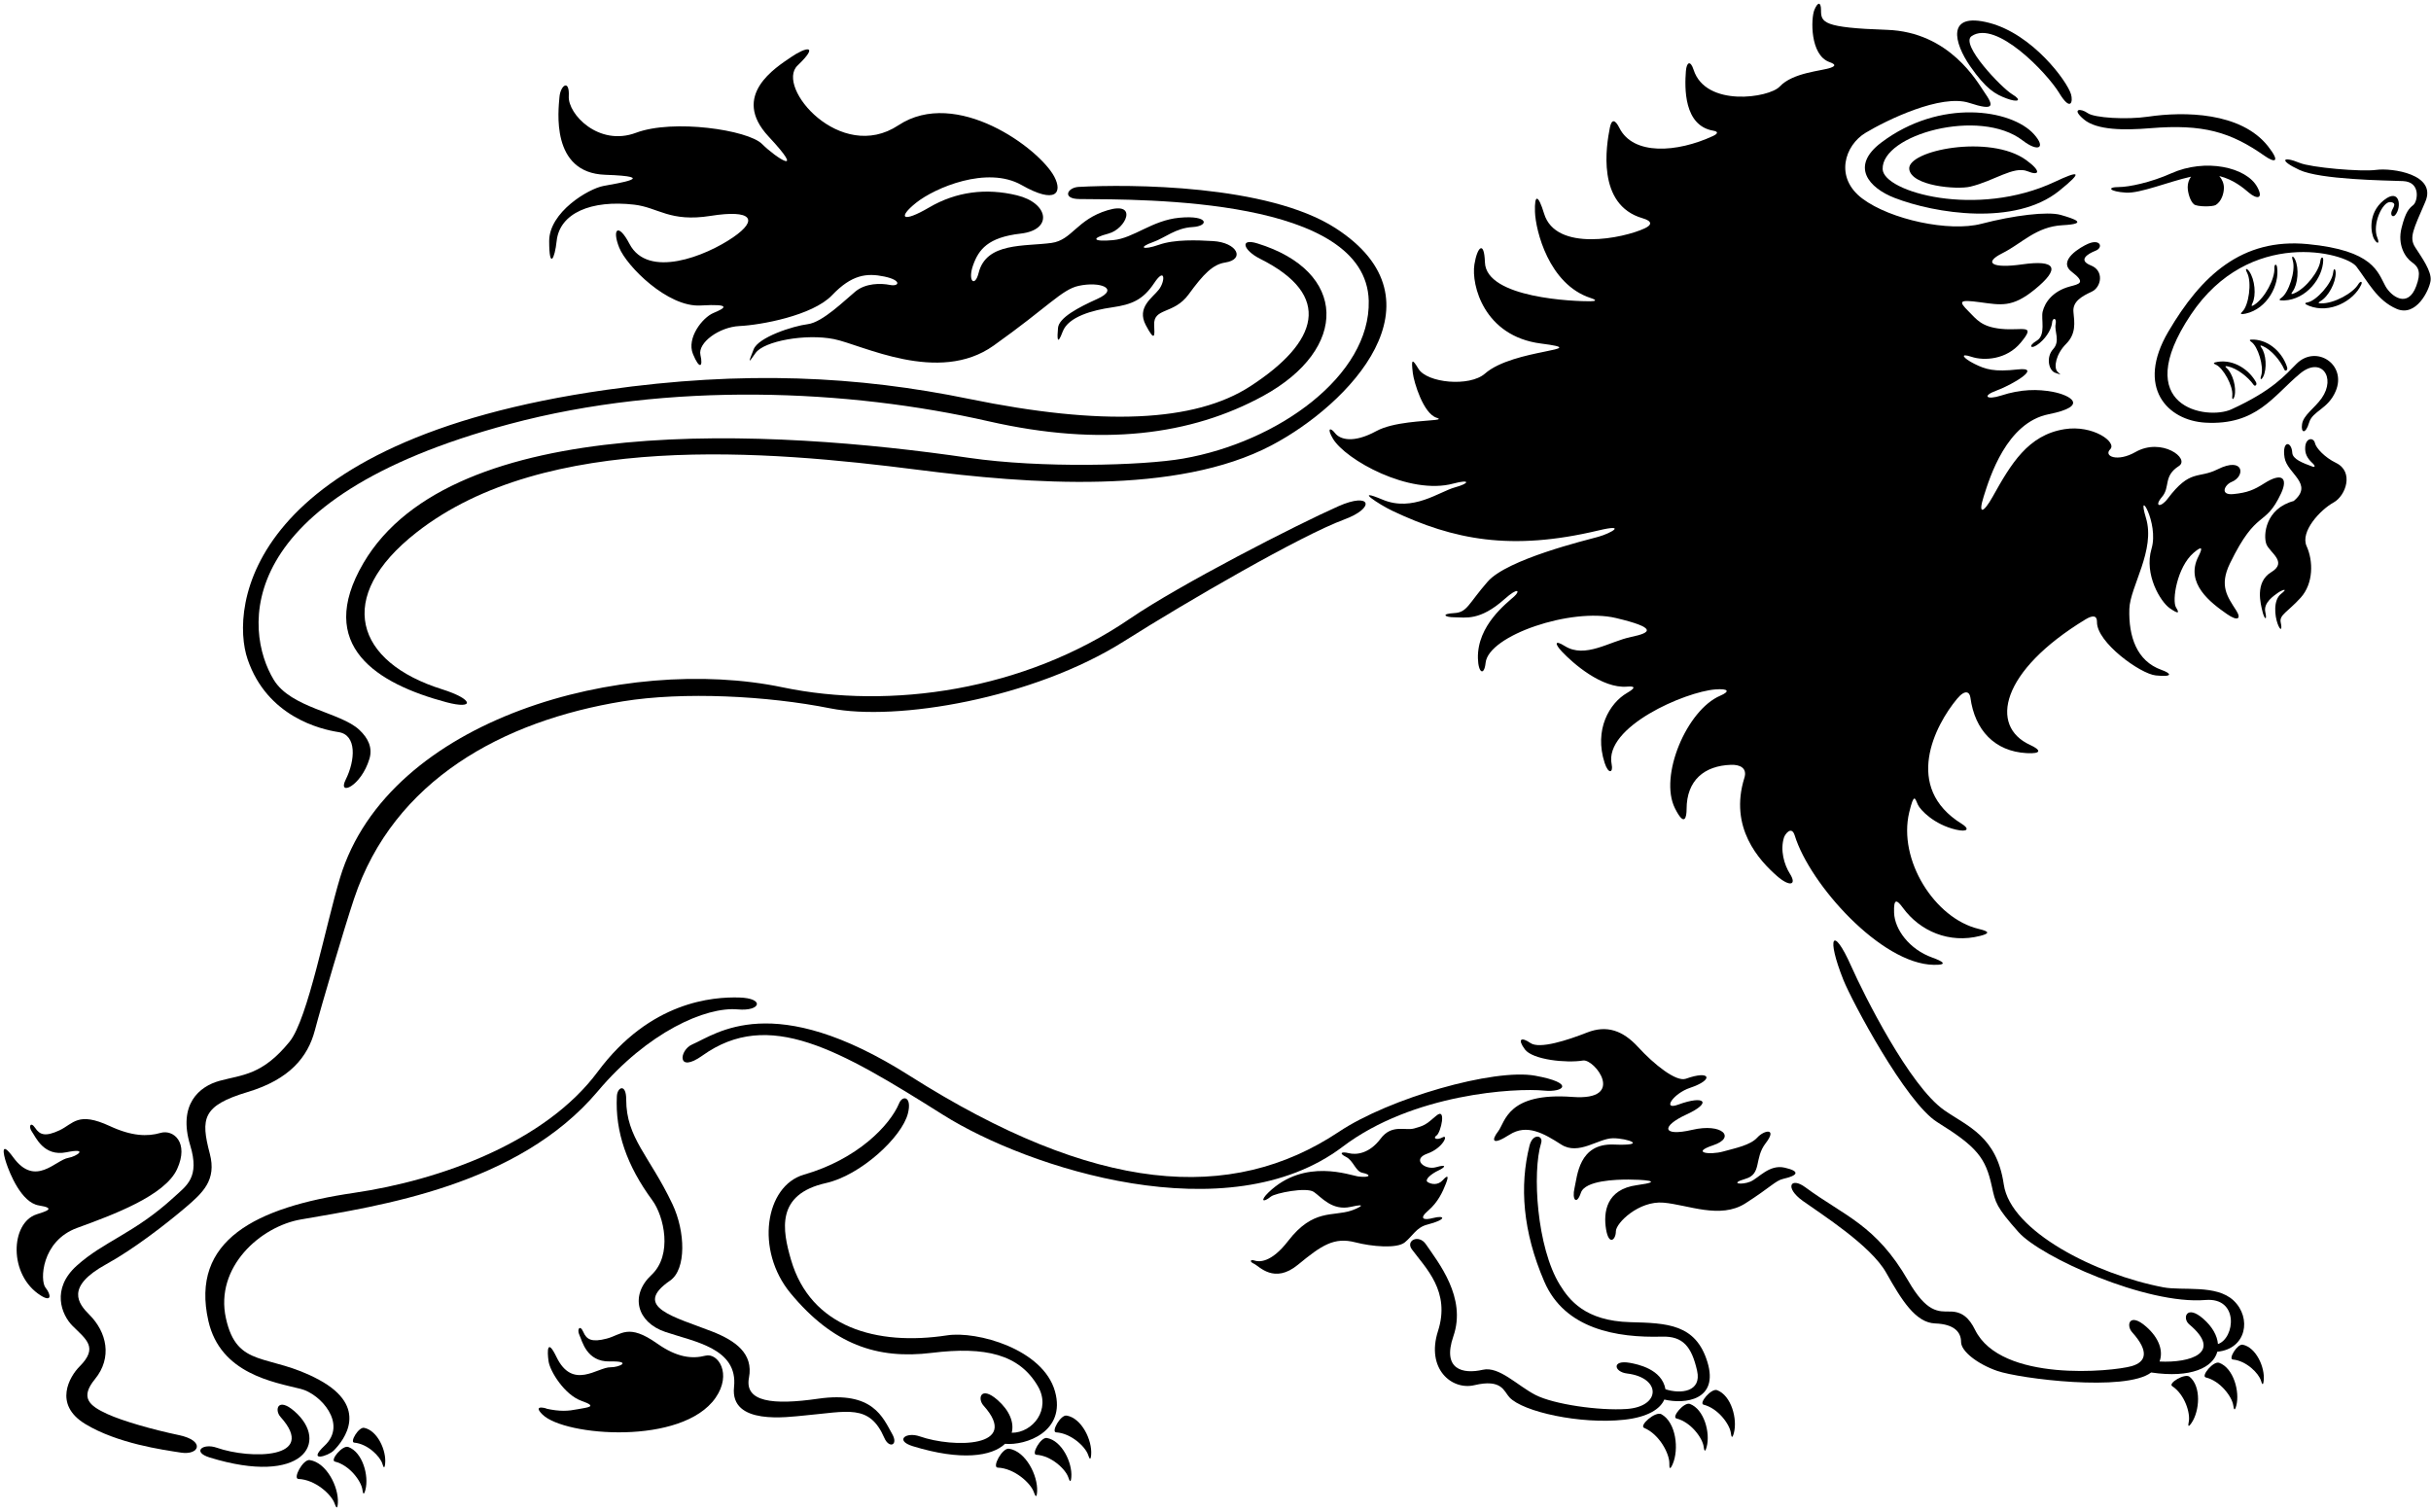 <?xml version="1.0" encoding="UTF-8"?>
<svg xmlns="http://www.w3.org/2000/svg" xmlns:xlink="http://www.w3.org/1999/xlink" width="529pt" height="329pt" viewBox="0 0 529 329" version="1.1">
<g id="surface1">
<path style=" stroke:none;fill-rule:nonzero;fill:rgb(0%,0%,0%);fill-opacity:1;" d="M 491.195 40.703 C 488.84 36.363 479.906 34.391 472.453 37.73 C 468.035 39.711 463.234 40.703 461.102 40.703 C 458.359 40.703 458.969 41.691 462.625 41.922 C 465.727 42.113 471.938 39.523 476.777 38.449 C 476.328 39.086 476.055 39.859 476.055 40.703 C 476.055 41.887 476.578 43.742 477.406 44.453 C 478.074 45.027 481.496 45.031 482.172 44.602 C 483.41 43.816 483.934 42.125 483.934 40.855 C 483.934 39.906 483.539 39.02 482.934 38.312 C 485.949 39.051 488.145 40.867 489.367 41.922 C 491.043 43.367 492.645 43.367 491.195 40.703 "/>
<path style=" stroke:none;fill-rule:nonzero;fill:rgb(0%,0%,0%);fill-opacity:1;" d="M 453.48 25.996 C 456.301 28.359 462.32 28.359 467.883 27.902 C 479.422 26.953 485.348 28.699 492.797 33.922 C 495 35.469 496.301 35.367 493.559 31.863 C 487.676 24.352 475.246 24.234 467.426 25.391 C 462.777 26.074 455.766 25.66 454.32 24.629 C 452.723 23.484 450.664 23.637 453.48 25.996 "/>
<path style=" stroke:none;fill-rule:nonzero;fill:rgb(0%,0%,0%);fill-opacity:1;" d="M 525.555 53.805 C 524.184 51.672 525.176 49.922 527.766 43.902 C 530.355 37.883 520.449 36.512 517.098 36.969 C 513.746 37.426 502.84 36.453 500.414 35.445 C 496.758 33.922 495.766 34.836 500.34 36.969 C 504.91 39.102 518.926 39.254 522.891 39.406 C 526.852 39.559 526.09 43.824 525.176 44.586 C 524.262 45.352 523.496 45.961 522.586 49.617 C 521.672 53.273 523.348 56.016 524.871 57.082 C 526.395 58.148 526.852 59.367 525.785 62.262 C 523.961 67.215 520.297 64.473 519.078 62.262 C 517.402 59.215 516.488 54.492 502.164 53.121 C 487.844 51.75 479.004 59.977 471.844 72.168 C 464.684 84.355 471.691 91.52 479.918 91.977 C 491.043 92.594 494.648 86.176 500.488 81.309 C 505.062 77.5 508.414 82.07 505.215 86.645 C 503.688 88.824 501.254 90.301 500.945 92.281 C 500.641 94.262 501.711 94.566 502.473 91.977 C 503.23 89.387 506.586 89.082 508.262 85.117 C 510.73 79.277 503.98 74.922 499.727 79.176 C 497.289 81.613 494.547 84.969 485.559 89.082 C 480.27 91.5 463.266 88.691 476.719 68.512 C 489.461 49.398 510.445 54.988 512.758 57.996 C 515.27 61.273 517.242 65.383 521.52 67.215 C 525.785 69.043 528.602 63.176 528.906 61.121 C 529.215 59.062 526.926 55.938 525.555 53.805 "/>
<path style=" stroke:none;fill-rule:nonzero;fill:rgb(0%,0%,0%);fill-opacity:1;" d="M 521.215 46.797 C 522.668 45.156 522.277 40.703 518.699 43.598 C 515.117 46.492 515.957 50.91 516.641 52.055 C 517.328 53.195 517.859 53.043 517.328 51.75 C 516.133 48.852 518.469 43.727 520.223 43.977 C 521.82 44.207 520.527 45.352 520.375 46.188 C 520.223 47.023 520.777 47.285 521.215 46.797 "/>
<path style=" stroke:none;fill-rule:nonzero;fill:rgb(0%,0%,0%);fill-opacity:1;" d="M 513.176 61.855 C 512.047 63.773 507.926 66.07 505.102 66.02 C 504.559 66.012 504.254 65.922 504.945 65.535 C 506.645 64.578 508.305 61.512 508.258 59.367 C 508.242 58.598 507.859 58.047 507.703 59.379 C 507.426 61.723 504.012 65.461 502.195 65.785 C 501.453 65.914 501.375 66.129 502.484 66.562 C 506.992 68.328 512.141 65.496 513.797 61.992 C 514.18 61.18 513.621 61.102 513.176 61.855 "/>
<path style=" stroke:none;fill-rule:nonzero;fill:rgb(0%,0%,0%);fill-opacity:1;" d="M 505.547 56.645 C 505.574 55.746 505.031 55.898 504.926 56.77 C 504.664 58.98 501.82 62.742 499.215 63.836 C 498.715 64.047 498.398 64.086 498.875 63.453 C 500.047 61.895 500.328 58.414 499.422 56.473 C 499.098 55.777 498.527 55.426 498.922 56.703 C 499.609 58.965 497.992 63.762 496.461 64.789 C 495.836 65.211 495.848 65.434 497.035 65.383 C 501.871 65.184 505.445 60.52 505.547 56.645 "/>
<path style=" stroke:none;fill-rule:nonzero;fill:rgb(0%,0%,0%);fill-opacity:1;" d="M 492.406 75.32 C 494.273 76.137 496.258 78.492 497.078 80.422 C 497.281 80.902 497.895 80.578 497.691 79.922 C 496.781 76.973 494.023 74.098 490.465 73.898 C 489.398 73.84 489.383 74.043 489.941 74.43 C 491.305 75.371 492.699 79.711 492.051 81.734 C 491.68 82.883 492.199 82.57 492.5 81.949 C 493.34 80.215 493.129 77.078 492.098 75.66 C 491.676 75.086 491.961 75.125 492.406 75.32 "/>
<path style=" stroke:none;fill-rule:nonzero;fill:rgb(0%,0%,0%);fill-opacity:1;" d="M 484.789 79.73 C 486.785 80.145 489.211 82.039 490.41 83.762 C 490.711 84.188 491.242 83.746 490.91 83.145 C 489.41 80.445 486.121 78.199 482.598 78.738 C 481.539 78.902 481.566 79.102 482.191 79.363 C 483.723 80.008 485.98 83.965 485.762 86.078 C 485.637 87.277 486.078 86.867 486.246 86.199 C 486.711 84.324 485.859 81.305 484.559 80.129 C 484.027 79.648 484.312 79.633 484.789 79.73 "/>
<path style=" stroke:none;fill-rule:nonzero;fill:rgb(0%,0%,0%);fill-opacity:1;" d="M 488.656 68.25 C 493.383 67.207 496.082 61.988 495.508 58.152 C 495.371 57.266 494.863 57.512 494.918 58.387 C 495.047 60.609 492.902 64.812 490.531 66.344 C 490.074 66.637 489.773 66.734 490.129 66.027 C 491.008 64.285 490.68 60.812 489.445 59.059 C 489.004 58.43 488.383 58.184 488.992 59.375 C 490.066 61.48 489.316 66.484 487.984 67.766 C 487.441 68.289 487.496 68.508 488.656 68.25 "/>
<path style=" stroke:none;fill-rule:nonzero;fill:rgb(0%,0%,0%);fill-opacity:1;" d="M 436.645 21.426 C 439.082 22.34 440.148 21.883 437.863 20.512 C 435.578 19.141 426.449 9.633 429.027 7.867 C 434.359 4.211 445.484 15.941 448.074 20.207 C 450.664 24.473 451.121 22.035 450.664 20.512 C 449.801 17.633 442.281 7.406 432.836 4.969 C 423.391 2.531 425.219 9.391 428.723 14.418 C 432.227 19.445 434.207 20.512 436.645 21.426 "/>
<path style=" stroke:none;fill-rule:nonzero;fill:rgb(0%,0%,0%);fill-opacity:1;" d="M 409.676 36.816 C 409.414 29.305 430.809 23.352 440.148 30.57 C 443.504 33.16 445.328 32.246 442.59 29.199 C 437.719 23.785 422.188 21.352 409.371 31.027 C 402.5 36.211 406.742 40.926 412.266 43.062 C 421.078 46.477 438.5 49.254 448.074 41.539 C 453.559 37.121 452.34 37.121 447.16 39.559 C 430.176 47.551 409.848 41.777 409.676 36.816 "/>
<path style=" stroke:none;fill-rule:nonzero;fill:rgb(0%,0%,0%);fill-opacity:1;" d="M 440.91 34.836 C 433.051 29.117 414.953 32.723 415.465 36.816 C 415.922 40.473 425.801 41.312 428.723 40.625 C 433.902 39.406 438.203 36.031 441.215 37.273 C 443.809 38.34 444.266 37.273 440.91 34.836 "/>
<path style=" stroke:none;fill-rule:nonzero;fill:rgb(0%,0%,0%);fill-opacity:1;" d="M 312.613 90.91 C 313.395 91.156 313.164 91.281 312.312 91.387 C 310.008 91.668 303.176 91.805 299.508 93.805 C 294.48 96.547 291.586 95.633 290.52 94.262 C 289.453 92.891 288.691 93.195 290.062 95.48 C 292.793 100.035 306.656 107.836 316.27 105.23 C 319.926 104.242 319.926 105.156 316.574 106.07 C 313.223 106.984 307.434 111.48 300.879 108.738 C 294.328 105.992 300.117 109.805 303.012 111.176 C 316.293 117.465 328.793 119.969 347.812 115.441 C 354.211 113.918 350.555 116.051 347.812 116.812 C 345.07 117.574 328.004 121.688 323.734 126.566 C 319.469 131.441 319.316 133.27 316.422 133.422 C 313.527 133.574 314.289 134.336 316.574 134.336 C 318.859 134.336 321.992 135.195 327.395 130.375 C 330.414 127.676 330.805 128.602 329.527 129.766 C 327.852 131.289 321.438 136.086 321.602 143.25 C 321.68 146.527 322.973 147.137 323.277 144.238 C 323.906 138.27 341.898 132.184 351.621 134.488 C 360.609 136.621 359.391 137.688 354.973 138.602 C 350.191 139.59 344.949 143.379 340.496 140.582 C 338.285 139.195 338.266 140.074 339.887 141.801 C 342.25 144.316 348.574 149.879 354.059 149.422 C 355.887 149.27 355.938 149.699 354.059 150.793 C 350.234 153.016 346.828 158.762 349.184 166.031 C 350.004 168.559 351.09 168.176 350.707 166.336 C 349.008 158.16 366.719 150.531 373.258 150.031 C 376.23 149.801 376.457 150.488 374.324 151.402 C 367.059 154.516 360.969 168.875 364.473 175.883 C 366.605 180.148 367.012 177.762 367.012 176.086 C 367.012 169.793 370.887 166.633 376.66 166.438 C 378.758 166.363 380.227 167.227 379.59 169.266 C 376.203 180.125 382.809 187.246 386.719 190.664 C 389.398 193.008 391.098 192.68 389.484 190.125 C 388.238 188.148 387.344 185.008 388.203 182.258 C 388.422 181.562 389.848 179.559 390.555 181.848 C 393.824 192.418 409.324 209.789 420.797 209.965 C 424.148 210.016 422.629 209.152 420.492 208.391 C 415.453 206.59 412.293 202.234 412.164 198.637 C 412.051 195.434 412.742 195.723 414.094 197.57 C 417.805 202.637 424.156 205.395 430.906 203.664 C 433.09 203.105 432.887 202.699 430.551 202.141 C 421.004 199.859 412.961 187.117 415.465 176.746 C 416.531 172.328 416.734 173.801 417.344 175.121 C 417.871 176.262 420.879 179.461 425.676 180.555 C 428.227 181.141 428.621 180.352 426.895 179.285 C 414.031 171.34 421.086 157.812 425.879 152.062 C 427.656 149.93 428.609 150.59 428.773 151.809 C 429.715 158.887 434.059 163.523 441.012 163.895 C 444.383 164.078 444.109 163.184 441.773 162.117 C 432.805 158.023 435.367 146.004 453.812 134.793 C 455.395 133.832 456.344 133.914 456.316 135.359 C 456.238 139.766 465.719 146.637 469.102 146.984 C 473.062 147.391 472.453 146.527 470.32 145.766 C 464.973 143.855 463.172 138.531 463.359 132.508 C 463.516 127.633 469.102 119.707 466.969 112.699 C 464.836 105.688 469.863 113.766 468.188 119.402 C 466.512 125.039 470.168 130.984 472.148 132.355 C 474.129 133.727 474.281 133.422 473.52 132.203 C 472.586 130.703 473.738 123.406 477.328 120.316 C 479.156 118.742 479.41 119.098 478.395 121.078 C 475.387 126.949 481.102 131.191 484.594 133.625 C 486.938 135.262 487.781 134.68 486.625 132.863 C 484.703 129.852 482.867 127.504 485.254 122.602 C 491.16 110.469 492.816 114.977 496.375 107.367 C 497.934 104.031 496.594 102.715 492.719 105.184 C 490.484 106.605 489.062 107.215 486.016 107.52 C 482.969 107.824 484.086 105.484 485.609 104.879 C 488.691 103.645 488.328 99.25 482.562 102.133 C 478.293 104.266 476.637 101.969 471.691 108.535 C 470.176 110.543 468.645 110.262 470.473 108.129 C 472.301 105.992 470.688 103.629 474.129 101.422 C 476.668 99.797 470.371 95.125 464.684 98.375 C 460.773 100.609 457.672 99.289 459.195 97.766 C 460.719 96.242 455.445 92.402 449.242 93.398 C 441.285 94.676 437.598 100.969 433.598 108.129 C 431.668 111.582 430.348 112.191 431.668 108.027 C 432.996 103.836 436.645 91.977 445.789 90.148 C 454.93 88.32 450.309 85.949 446.703 85.27 C 443.449 84.66 439.793 84.66 435.426 86.086 C 432.348 87.086 431.16 86.188 434.512 84.969 C 437.863 83.746 444.57 79.785 439.082 80.395 C 433.934 80.969 432.074 80.395 429.637 79.176 C 427.199 77.957 426.285 76.738 429.027 77.652 C 431.77 78.566 436.645 78.262 439.691 74.605 C 443.258 70.324 440.055 72.047 435.426 71.559 C 431.141 71.105 430.145 69.527 428.316 67.699 C 426.16 65.543 426.285 65.156 430.855 65.77 C 435.426 66.379 437.863 66.988 442.738 63.023 C 448.426 58.406 447.484 56.469 439.996 57.539 C 433.598 58.453 431.465 57.234 435.73 55.102 C 439.996 52.969 443.047 49.312 448.836 49.008 C 454.625 48.703 451.371 47.613 448.43 46.773 C 445.586 45.961 438.168 46.871 431.16 48.703 C 424.148 50.531 411.352 47.785 405.258 43.215 C 399.16 38.645 401.395 31.637 405.969 28.895 C 410.539 26.148 422.375 20.383 428.52 22.391 C 434.105 24.219 433.902 23.051 431.77 20.004 C 430.324 17.938 424.305 6.949 410.59 6.492 C 396.672 6.031 396.266 4.875 396.266 2.227 C 396.266 0.398 395.578 0.324 394.82 2.152 C 394.059 3.98 393.828 11.98 398.094 13.504 C 399.562 14.027 399.379 14.371 398.359 14.746 C 396.418 15.461 390.156 15.754 387.277 18.836 C 384.965 21.309 371.176 23.398 368.535 15.18 C 367.848 13.047 367.012 13.504 366.859 15.484 C 366.582 19.074 366.371 27.336 372.801 28.438 C 374.02 28.645 373.809 29.113 372.711 29.621 C 364.961 33.203 355.41 33.879 352.383 27.828 C 351.469 25.996 350.707 25.848 350.324 27.75 C 349.562 31.562 347.34 44.555 357.41 47.484 C 359.645 48.133 359.453 48.969 357.902 49.691 C 353.297 51.855 338.559 54.91 336.004 46.492 C 334.707 42.227 333.895 42.215 334.02 46.109 C 334.152 50.066 336.977 61.875 346.137 64.852 C 347.562 65.316 347.32 65.551 346.059 65.562 C 342.809 65.594 323.371 64.934 323.129 57.082 C 322.973 52.207 321.449 53.73 320.84 57.539 C 320.125 62.023 322.93 73.172 335.316 74.758 C 341.258 75.52 339.773 75.785 336.02 76.547 C 332.27 77.309 326.25 78.566 323.129 81.309 C 319.797 84.23 310.52 83.359 308.652 80.242 C 307.281 77.957 307.074 78.129 307.434 81.156 C 307.672 83.176 309.719 89.996 312.613 90.91 "/>
<path style=" stroke:none;fill-rule:nonzero;fill:rgb(0%,0%,0%);fill-opacity:1;" d="M 455.16 63.48 C 457.293 62.492 457.902 58.91 455.008 57.77 C 452.109 56.625 454.246 55.254 455.996 54.566 C 457.75 53.883 457.062 51.902 454.398 53.043 C 452.824 53.719 447.617 56.699 450.816 59.141 C 454.016 61.578 452.414 61.805 450.434 62.34 C 446.719 63.34 444.984 65.758 444.492 67.824 C 444.109 69.426 445.254 72.93 443.195 74.148 C 441.141 75.367 441.977 76.203 443.809 74.68 C 445.637 73.156 446.473 71.254 446.551 70.188 C 446.625 69.121 447.617 69.043 447.312 70.566 C 447.008 72.09 448.379 74.223 446.777 75.977 C 445.18 77.73 445.789 80.699 447.312 81.156 C 448.836 81.613 448.531 81.766 447.691 80.852 C 446.855 79.938 447.387 77.043 449.598 74.836 C 451.805 72.625 451.426 70.188 451.195 67.902 C 450.969 65.613 453.023 64.473 455.16 63.48 "/>
<path style=" stroke:none;fill-rule:nonzero;fill:rgb(0%,0%,0%);fill-opacity:1;" d="M 131.289 40.473 C 128.035 41.082 119.504 46.16 119.504 52.461 C 119.504 58.758 120.723 56.32 121.129 52.461 C 121.773 46.355 128.684 43.461 137.992 44.535 C 143.273 45.145 145.715 48.398 154.652 46.977 C 163.59 45.555 165.145 47.789 159.527 51.648 C 153.559 55.75 140.984 60.75 136.977 53.07 C 134.539 48.398 133.117 49.82 134.742 53.883 C 136.367 57.945 145.305 66.887 152.418 66.48 C 159.527 66.07 157.699 67.09 155.262 68.105 C 152.824 69.121 149.371 73.59 150.793 77.043 C 152.215 80.496 153.027 79.887 152.418 77.246 C 151.809 74.605 156.48 71.152 160.949 70.949 C 165.422 70.746 176.797 68.715 181.062 64.242 C 185.328 59.773 188.578 59.367 192.441 60.18 C 196.301 60.992 195.691 62.414 193.66 62.008 C 191.629 61.602 188.379 61.602 186.145 63.43 C 183.906 65.262 179.031 70.137 175.781 70.543 C 172.531 70.949 165.016 73.387 163.996 76.027 C 162.98 78.668 162.574 79.48 164.402 76.84 C 166.23 74.199 175.375 72.574 181.469 73.793 C 187.566 75.012 204.223 83.746 216.211 75.215 C 228.199 66.684 231.043 63.023 234.699 62.211 C 239.367 61.176 243.75 62.812 238.762 65.059 C 234.699 66.887 230.434 69.121 230.23 71.355 C 230.027 73.59 230.027 75.418 231.246 72.168 C 232.465 68.914 237.746 67.496 242.012 66.887 C 246.277 66.273 248.719 65.262 251.156 61.602 C 253.594 57.945 253.594 61.195 252.172 63.023 C 250.75 64.852 247.297 66.887 249.328 70.746 C 251.359 74.605 251.273 73.012 251.156 70.746 C 250.953 66.887 255.422 68.512 258.672 64.039 C 261.922 59.57 263.953 57.539 266.598 57.133 C 271.031 56.449 269.23 52.77 263.953 52.461 C 260.5 52.258 255.625 52.055 252.172 53.273 C 248.719 54.492 247.496 53.883 250.953 52.664 C 253.473 51.773 255.828 49.617 259.484 49.414 C 263.141 49.211 263.141 46.773 256.641 47.383 C 250.688 47.938 246.688 51.852 242.215 52.258 C 237.746 52.664 237.34 51.852 241.199 50.836 C 245.062 49.82 247.703 43.723 240.996 45.758 C 234.293 47.785 233.277 52.258 228.809 52.867 C 222.938 53.668 214.633 52.676 212.961 59.367 C 212.148 62.617 210.523 61.195 211.742 57.742 C 212.961 54.289 214.992 51.648 222.102 50.836 C 229.215 50.023 228.211 44.184 221.289 42.504 C 214.586 40.879 208.086 41.691 202.191 45.145 C 196.301 48.602 195.285 47.383 199.348 44.129 C 203.41 40.879 214.789 36.004 222.305 40.27 C 229.824 44.535 231.246 41.895 229.418 38.441 C 226.184 32.336 208.086 18.938 195.488 27.27 C 182.891 35.598 168.672 18.938 173.547 14.266 C 178.422 9.594 175.375 10.203 172.125 12.438 C 168.871 14.672 158.918 20.766 167.246 29.707 C 175.578 38.645 168.871 34.379 165.824 31.332 C 162.777 28.285 146.523 25.848 138.398 28.895 C 130.273 31.941 123.566 24.828 123.77 20.969 C 123.973 17.109 121.941 18.531 121.738 21.172 C 121.535 23.812 119.707 37.629 131.695 38.035 C 143.68 38.441 134.539 39.863 131.289 40.473 "/>
<path style=" stroke:none;fill-rule:nonzero;fill:rgb(0%,0%,0%);fill-opacity:1;" d="M 234.902 43.316 C 249.199 43.426 297.297 43.004 297.844 65.465 C 298.238 81.68 278.188 96.18 257.453 99.797 C 248.621 101.34 226.516 101.926 210.824 99.629 C 167.91 93.344 98.457 89.445 79.074 122.551 C 68.52 140.582 82.113 148.812 97.156 152.824 C 103.25 154.449 103.25 152.215 96.141 149.98 C 77.496 144.121 72.523 130.035 90.656 115.848 C 118.719 93.883 166.848 98.031 199.754 102.234 C 223.973 105.328 256.02 107.789 276.688 96.914 C 293.523 88.059 315.246 65.48 290.57 49.617 C 275.832 40.141 245.773 40.062 234.699 40.676 C 232.258 40.812 231.039 43.289 234.902 43.316 "/>
<path style=" stroke:none;fill-rule:nonzero;fill:rgb(0%,0%,0%);fill-opacity:1;" d="M 73.691 159.324 C 77.652 159.934 77.348 165.422 75.215 169.688 C 73.395 173.324 78.566 171.211 80.395 165.113 C 81.105 162.746 80.148 160.645 78.16 158.801 C 74.043 154.98 63.309 154.098 59.566 147.93 C 53.094 137.254 50.074 108.547 110.871 92.281 C 145.719 82.957 184.715 84.742 215.094 91.672 C 239.723 97.289 259.234 94.688 274.824 86.188 C 293.691 75.895 293.207 59 273.605 52.969 C 269.645 51.75 270.559 54.492 274.215 56.32 C 290.188 64.309 286.887 74.441 272.082 84.051 C 259.992 91.902 239.73 92.734 210.828 86.797 C 186.723 81.844 161.844 80.582 131.914 84.84 C 53.504 95.992 50.047 132.246 53.883 143.477 C 58.148 155.973 69.73 158.715 73.691 159.324 "/>
<path style=" stroke:none;fill-rule:nonzero;fill:rgb(0%,0%,0%);fill-opacity:1;" d="M 23.102 275.129 C 29.199 271.777 36.207 266.293 40.168 262.941 C 44.129 259.586 47.176 256.844 45.652 251.055 C 43.645 243.418 44.008 240.609 53.883 237.645 C 63.023 234.902 66.984 230.027 68.512 224.234 C 70.035 218.445 74.91 201.988 77.043 195.59 C 85.66 169.738 109.465 156.867 135.555 152.621 C 148.66 150.488 166.941 151.402 180.656 154.145 C 194.98 157.008 224.777 152.094 244.652 139.516 C 258.367 130.84 283.137 116.508 292.516 113.047 C 299.379 110.516 298.391 106.996 291.238 110.168 C 282.184 114.18 256.812 127.172 245.871 134.641 C 222.875 150.348 193.633 154.453 170.297 149.574 C 136.066 142.414 84.559 156.156 73.996 191.02 C 70.949 201.074 66.984 221.797 63.023 226.676 C 57.059 234.02 52.738 233.855 47.785 235.207 C 43.391 236.406 38.672 240.305 41.387 249.227 C 43.52 256.234 40.621 257.984 37.883 260.5 C 29.23 268.449 22.691 270.043 16.703 275.434 C 11.09 280.484 13.379 286.129 15.789 288.539 C 18.734 291.484 21.477 293.211 17.312 297.375 C 15.18 299.508 11.523 305.605 18.531 309.871 C 25.539 314.137 35.445 315.508 39.406 316.117 C 43.367 316.727 44.738 313.527 38.949 312.309 C 33.16 311.09 26.758 309.262 23.406 307.738 C 19.41 305.918 17.348 304.172 20.664 300.117 C 24.504 295.426 23.223 289.879 19.445 286.102 C 17.047 283.703 14.125 280.066 23.102 275.129 "/>
<path style=" stroke:none;fill-rule:nonzero;fill:rgb(0%,0%,0%);fill-opacity:1;" d="M 65.461 265.379 C 82.387 262.438 112.738 258.055 130.07 237.492 C 140.969 224.562 153.605 219.035 160.543 219.664 C 165.57 220.121 166.484 217.227 160.848 217.074 C 155.215 216.922 141.496 217.836 130.07 233.227 C 118.641 248.617 95.785 256.844 77.043 259.586 C 55.637 262.719 41.359 269.914 45.348 287.473 C 47.961 298.957 59.551 300.773 65.461 302.254 C 69.73 303.32 75.672 309.871 70.645 314.594 C 66.703 318.293 71.395 316.891 72.625 315.66 C 74.91 313.375 80.395 306.215 69.426 300.27 C 58.453 294.328 51.598 297.984 49.16 286.863 C 46.719 275.738 56.691 266.898 65.461 265.379 "/>
<path style=" stroke:none;fill-rule:nonzero;fill:rgb(0%,0%,0%);fill-opacity:1;" d="M 64.09 307.129 C 60.434 303.926 59.672 306.824 61.043 308.348 C 69.297 317.516 54.496 317.613 47.176 315.051 C 44.129 313.984 41.691 315.965 45.652 317.184 C 65.91 323.418 71.77 313.848 64.09 307.129 "/>
<path style=" stroke:none;fill-rule:nonzero;fill:rgb(0%,0%,0%);fill-opacity:1;" d="M 75.793 314.887 C 74.527 314.422 71.754 317.797 72.879 318.07 C 76.062 318.84 78.605 322.309 78.863 324.172 C 78.969 324.938 79.148 325.613 79.52 324.195 C 80.312 321.148 78.906 316.031 75.793 314.887 "/>
<path style=" stroke:none;fill-rule:nonzero;fill:rgb(0%,0%,0%);fill-opacity:1;" d="M 67.406 317.738 C 65.93 317.512 63.656 321.801 64.941 321.848 C 68.578 321.98 72.113 325.199 72.805 327.168 C 73.09 327.98 73.438 328.676 73.523 327.051 C 73.715 323.555 71.051 318.293 67.406 317.738 "/>
<path style=" stroke:none;fill-rule:nonzero;fill:rgb(0%,0%,0%);fill-opacity:1;" d="M 16.805 267.207 C 24.625 264.359 35.902 260.195 38.543 254.406 C 41.184 248.617 37.727 245.719 34.918 246.543 C 32.082 247.375 28.672 247.266 23.914 245.062 C 16.906 241.809 15.992 244.551 12.945 245.977 C 9.898 247.398 8.676 246.992 7.664 245.469 C 6.645 243.945 6.137 245.16 6.949 246.281 C 7.762 247.398 9.492 251.766 14.469 250.75 C 19.445 249.734 16.703 251.664 14.875 251.969 C 12.074 252.434 7.688 258.441 2.887 251.867 C 0.145 248.109 0.652 250.953 1.363 253.086 C 2.074 255.219 4.613 261.719 8.477 262.328 C 12.336 262.941 10 263.605 7.969 264.262 C 2.262 266.094 1.777 277.496 8.883 281.934 C 11.32 283.461 11.117 281.73 9.898 280.207 C 8.676 278.684 8.98 270.051 16.805 267.207 "/>
<path style=" stroke:none;fill-rule:nonzero;fill:rgb(0%,0%,0%);fill-opacity:1;" d="M 178.016 304.387 C 168.164 305.809 161.965 305.098 162.98 299.812 C 163.996 294.531 159.992 291.73 154.957 289.758 C 146.883 286.594 137.398 284.453 145.812 278.684 C 149.371 276.246 149.164 268.02 146.32 262.023 C 141.312 251.465 136.266 247.664 136.266 239.27 C 136.266 235.715 134.336 236.527 134.234 238.559 C 133.844 246.328 136.41 253.672 141.953 261.211 C 144.492 264.664 146.426 273.098 141.75 277.465 C 137.078 281.832 138.5 287.727 144.797 289.859 C 151.098 291.992 160.645 293.414 159.73 301.844 C 158.816 310.277 171.516 308.348 174.969 308.043 C 184.457 307.203 189.184 305.426 192.441 312.918 C 193.477 315.297 195.527 314.512 194.168 312.105 C 192.102 308.445 189.973 302.66 178.016 304.387 "/>
<path style=" stroke:none;fill-rule:nonzero;fill:rgb(0%,0%,0%);fill-opacity:1;" d="M 219.566 315.266 C 218.09 315.039 215.816 319.328 217.102 319.379 C 220.734 319.512 224.273 322.727 224.965 324.699 C 225.25 325.508 225.594 326.207 225.684 324.582 C 225.871 321.086 223.211 315.824 219.566 315.266 "/>
<path style=" stroke:none;fill-rule:nonzero;fill:rgb(0%,0%,0%);fill-opacity:1;" d="M 227.801 312.93 C 226.477 312.699 224.352 316.516 225.504 316.582 C 228.773 316.773 231.895 319.734 232.48 321.52 C 232.723 322.254 233.02 322.887 233.129 321.426 C 233.367 318.285 231.066 313.5 227.801 312.93 "/>
<path style=" stroke:none;fill-rule:nonzero;fill:rgb(0%,0%,0%);fill-opacity:1;" d="M 229.57 302.785 C 226.98 293.566 212.578 289.605 206.105 290.594 C 190.727 292.949 176.402 288.844 172.125 274.141 C 170.242 267.676 168.773 259.906 179.742 257.453 C 187.281 255.77 196.281 247.457 197.57 242.293 C 198.484 238.637 196.43 238.254 195.664 240.082 C 193.656 244.906 186.574 252.273 174.941 255.625 C 166.484 258.062 164.277 272.082 172.047 281.453 C 181.27 292.574 190.844 295.867 202.754 294.406 C 214.48 292.965 221.801 294.754 225.836 301.641 C 228.82 306.734 224.711 311.816 220.156 311.797 C 220.727 309.582 219.688 306.953 217.062 304.656 C 213.406 301.457 212.645 304.352 214.016 305.875 C 222.27 315.047 207.469 315.141 200.148 312.582 C 197.102 311.516 194.664 313.496 198.625 314.715 C 209.211 317.969 215.855 316.91 218.699 314.199 C 223.203 314.629 232.031 311.555 229.57 302.785 "/>
<path style=" stroke:none;fill-rule:nonzero;fill:rgb(0%,0%,0%);fill-opacity:1;" d="M 232.117 308.055 C 230.793 307.824 228.668 311.641 229.82 311.707 C 233.09 311.895 236.215 314.855 236.797 316.641 C 237.039 317.379 237.336 318.012 237.445 316.551 C 237.684 313.41 235.387 308.625 232.117 308.055 "/>
<path style=" stroke:none;fill-rule:nonzero;fill:rgb(0%,0%,0%);fill-opacity:1;" d="M 79.246 310.723 C 78.062 310.477 76.043 313.852 77.082 313.945 C 80.016 314.203 82.742 316.953 83.219 318.574 C 83.418 319.242 83.668 319.824 83.809 318.512 C 84.105 315.691 82.172 311.324 79.246 310.723 "/>
<path style=" stroke:none;fill-rule:nonzero;fill:rgb(0%,0%,0%);fill-opacity:1;" d="M 153.508 295.02 C 150.637 295.754 147.363 295.457 142.992 292.371 C 136.68 287.914 135.289 290.449 132.035 291.301 C 128.781 292.152 127.656 291.535 126.93 289.852 C 126.203 288.172 125.484 289.281 126.086 290.527 C 126.684 291.77 127.598 296.379 132.68 296.273 C 137.758 296.164 134.715 297.574 132.859 297.543 C 130.02 297.5 124.625 302.621 121.086 295.293 C 119.062 291.102 119.051 293.992 119.367 296.219 C 119.684 298.445 122.875 303.57 126.562 304.863 C 130.25 306.156 127.812 306.262 125.715 306.672 C 123.633 307.078 121.91 307.219 118.809 306.535 C 119.824 306.758 115.43 305.277 118.074 307.852 C 122.91 312.559 148.465 314.59 155.707 304.191 C 159.344 298.969 156.246 294.32 153.508 295.02 "/>
<path style=" stroke:none;fill-rule:nonzero;fill:rgb(0%,0%,0%);fill-opacity:1;" d="M 336.078 237.34 C 340.141 237.746 342.984 235.715 334.047 234.09 C 325.105 232.465 302.352 238.965 291.383 246.281 C 267.887 261.941 238.336 259.719 197.926 234.09 C 168.133 215.191 155.84 225.055 150.641 227.285 C 147.797 228.504 147.188 233.762 152.875 229.695 C 167.266 219.418 182.52 228.316 205.238 242.621 C 223.656 254.219 267.273 268.41 292.195 249.531 C 307.453 237.973 329.762 236.711 336.078 237.34 "/>
<path style=" stroke:none;fill-rule:nonzero;fill:rgb(0%,0%,0%);fill-opacity:1;" d="M 482.906 296.57 C 481.645 296.105 478.871 299.48 479.996 299.754 C 483.18 300.523 485.723 303.992 485.977 305.852 C 486.086 306.617 486.266 307.297 486.633 305.879 C 487.426 302.832 486.02 297.711 482.906 296.57 "/>
<path style=" stroke:none;fill-rule:nonzero;fill:rgb(0%,0%,0%);fill-opacity:1;" d="M 488.039 292.633 C 486.855 292.391 484.836 295.766 485.871 295.855 C 488.809 296.113 491.535 298.863 492.012 300.488 C 492.211 301.156 492.461 301.734 492.598 300.422 C 492.898 297.605 490.965 293.234 488.039 292.633 "/>
<path style=" stroke:none;fill-rule:nonzero;fill:rgb(0%,0%,0%);fill-opacity:1;" d="M 476.484 299.621 C 475.449 298.762 471.711 301.023 472.68 301.652 C 475.426 303.438 476.668 307.559 476.289 309.398 C 476.137 310.156 476.078 310.855 476.898 309.641 C 478.664 307.031 479.039 301.738 476.484 299.621 "/>
<path style=" stroke:none;fill-rule:nonzero;fill:rgb(0%,0%,0%);fill-opacity:1;" d="M 482.504 294.156 C 488.863 293.562 490.016 286.777 486.043 283.02 C 482.281 279.465 474.941 280.941 470.75 280.141 C 456.016 277.332 437.512 267.93 436.035 257.758 C 434.512 247.246 428.113 245.113 423.086 241.605 C 415.504 236.324 405.562 216.395 402.816 210.219 C 398.84 201.27 397.348 203.777 401.141 213.266 C 402.969 217.836 414.703 239.93 421.559 244.199 C 430.234 249.594 432.086 251.953 433.445 258.215 C 434.207 261.719 434.359 262.637 439.234 268.121 C 444.109 273.605 467.121 283.969 479.918 282.902 C 487.27 282.289 486.352 291.223 482.641 292.492 C 482.496 290.68 481.441 288.734 479.434 286.98 C 475.777 283.781 474.816 286.883 476.387 288.203 C 483.773 294.398 476.613 296.621 469.93 296.293 C 470.789 293.988 469.824 291.156 467.016 288.699 C 463.355 285.496 462.594 288.395 463.965 289.918 C 467.777 294.152 466.953 296.41 463.852 297.297 C 459.727 298.477 435.449 300.906 429.785 289.398 C 428.496 286.785 426.938 285.414 424.379 285.414 C 421.789 285.414 419.273 285.719 415.238 278.711 C 408.207 266.508 401.336 264.641 392.84 258.367 C 389.637 256.008 388.266 258.445 392.305 261.34 C 396.344 264.234 407.086 271.016 410.438 276.957 C 413.789 282.902 416.836 287.852 421.102 288.004 C 425.371 288.156 426.742 289.984 426.742 292.043 C 426.742 294.098 430.418 296.887 434.605 298.332 C 439.527 300.031 462.527 302.934 468.105 298.676 C 476.828 299.973 481.594 297.57 482.504 294.156 "/>
<path style=" stroke:none;fill-rule:nonzero;fill:rgb(0%,0%,0%);fill-opacity:1;" d="M 388.344 254.102 C 384.988 253.34 382.703 256.387 380.879 257.148 C 379.047 257.91 376.152 257.605 379.809 256.539 C 383.469 255.473 381.637 252.121 384.23 248.77 C 386.82 245.418 383.926 245.875 382.398 247.551 C 380.879 249.227 377.676 249.836 374.934 250.598 C 372.191 251.359 367.773 250.902 372.801 249.227 C 377.828 247.551 374.781 244.348 368.23 245.875 C 361.676 247.398 361.371 245.113 367.012 242.52 C 372.648 239.93 370.973 238.254 365.184 240.387 C 361.605 241.707 364.113 237.949 367.773 236.73 C 373.035 234.977 372.266 232.809 366.859 234.75 C 364.727 235.516 359.848 231.551 356.496 227.895 C 353.145 224.234 349.641 223.02 345.371 224.691 C 341.105 226.371 335.012 228.352 333.031 226.98 C 331.051 225.609 330.137 226.066 331.812 228.352 C 333.488 230.637 340.887 231.379 344.461 230.789 C 346.996 230.371 354.035 239.605 342.172 238.711 C 328.004 237.645 327.547 244.199 326.023 246.18 C 324.496 248.16 324.648 249.379 328.461 246.941 C 332.27 244.504 335.926 246.637 339.734 249.074 C 343.547 251.512 347.812 247.703 351.012 247.703 C 354.211 247.703 358.781 249.379 351.164 249.074 C 343.547 248.77 343.238 255.93 342.629 258.52 C 342.02 261.109 343.09 262.328 344.004 259.586 C 344.914 256.844 351.773 256.691 354.363 256.691 C 356.953 256.691 362.895 256.996 356.191 257.91 C 349.488 258.824 348.879 263.852 349.488 267.512 C 350.098 271.168 351.621 269.797 351.621 267.969 C 351.621 266.141 356.648 261.262 361.98 261.719 C 367.316 262.176 374.324 265.379 379.809 261.871 C 385.297 258.367 386.344 256.926 388.039 256.539 C 391.391 255.777 391.695 254.863 388.344 254.102 "/>
<path style=" stroke:none;fill-rule:nonzero;fill:rgb(0%,0%,0%);fill-opacity:1;" d="M 310.582 266.496 C 314.949 265.379 314.469 264.371 311.801 265.074 C 309.871 265.582 308.652 265.277 310.785 263.449 C 312.918 261.617 313.934 259.383 314.645 257.555 C 315.355 255.727 314.949 255.727 313.934 256.844 C 312.918 257.961 311.496 257.758 310.684 257.25 C 309.871 256.742 311.496 255.422 313.02 254.711 C 314.543 254 314.949 253.289 312.512 254 C 310.074 254.711 307.129 252.273 310.582 251.055 C 314.035 249.836 315.254 246.789 313.934 247.5 C 312.613 248.211 311.699 247.703 312.613 247.094 C 313.527 246.484 314.848 240.793 312.512 242.828 C 310.176 244.855 309.871 244.961 307.738 245.57 C 305.789 246.125 302.859 244.551 300.422 247.805 C 297.984 251.055 295.141 251.359 293.516 250.953 C 291.891 250.547 291.281 250.953 292.906 251.766 C 294.531 252.578 294.969 254.922 296.461 255.219 C 298.492 255.625 298.188 256.336 295.648 256.031 C 293.816 255.812 283.93 251.895 276.043 259.484 C 274.18 261.277 274.77 261.836 276.551 260.398 C 277.473 259.656 284.27 258.266 285.895 259.383 C 287.523 260.5 289.859 263.547 293.922 262.637 C 297.984 261.719 295.547 262.941 294.023 263.449 C 290 264.789 285.754 262.988 280.309 270.051 C 276.551 274.926 273.91 274.621 272.996 274.316 C 272.121 274.027 271.777 274.52 272.895 275.027 C 274.012 275.535 277.262 279.496 282.441 275.23 C 287.617 270.969 290.305 269.164 294.938 270.355 C 298.492 271.27 303.98 271.777 305.703 270.355 C 307.434 268.934 308.219 267.098 310.582 266.496 "/>
<path style=" stroke:none;fill-rule:nonzero;fill:rgb(0%,0%,0%);fill-opacity:1;" d="M 362.16 304.566 C 366.59 305.617 374.125 304.766 371.531 296.359 C 368.992 288.133 362.797 287.93 354.77 287.727 C 344.902 287.477 341.457 282.871 339.43 279.598 C 334.41 271.484 333.387 255.062 335.367 248.719 C 335.875 247.094 333.539 246.484 332.828 249.328 C 330.637 258.09 331.344 267.988 336.051 278.902 C 340.504 289.23 351.789 291.156 361.676 290.875 C 366.223 290.746 368.102 293.035 369.297 298.289 C 370.348 302.922 365.699 303.41 362.414 302.324 C 361.652 297.918 356.289 296.875 354.684 296.582 C 350.676 295.855 351.176 298.555 354.059 298.898 C 361.5 299.793 361.508 306.109 353.957 306.621 C 347.965 307.027 338.109 305.605 334.148 303.574 C 330.188 301.539 326.227 297.273 322.672 298.086 C 318.355 299.074 313.746 298.082 316.27 290.773 C 319.176 282.355 312.988 274.742 310.277 270.762 C 308.754 268.527 305.809 269.949 307.23 271.879 C 310.23 275.949 315.688 281.023 312.918 289.656 C 310.273 297.906 315.93 302.605 320.84 301.438 C 326.836 300.016 327.242 302.762 328.461 304.082 C 331.371 307.234 343.902 310 353.449 308.957 C 358.59 308.395 361.289 306.609 362.16 304.566 "/>
<path style=" stroke:none;fill-rule:nonzero;fill:rgb(0%,0%,0%);fill-opacity:1;" d="M 361.535 307.762 C 360.23 307.031 356.594 310.242 357.777 310.738 C 361.133 312.148 363.309 316.402 363.262 318.488 C 363.242 319.348 363.32 320.125 363.977 318.633 C 365.387 315.43 364.746 309.566 361.535 307.762 "/>
<path style=" stroke:none;fill-rule:nonzero;fill:rgb(0%,0%,0%);fill-opacity:1;" d="M 367.734 305.52 C 366.477 305.043 363.676 308.398 364.797 308.68 C 367.973 309.473 370.488 312.965 370.73 314.828 C 370.828 315.594 371.004 316.277 371.383 314.859 C 372.203 311.82 370.84 306.688 367.734 305.52 "/>
<path style=" stroke:none;fill-rule:nonzero;fill:rgb(0%,0%,0%);fill-opacity:1;" d="M 373.648 302.523 C 372.391 302.051 369.59 305.402 370.711 305.684 C 373.887 306.48 376.402 309.973 376.645 311.836 C 376.742 312.602 376.914 313.281 377.297 311.867 C 378.117 308.824 376.754 303.695 373.648 302.523 "/>
<path style=" stroke:none;fill-rule:nonzero;fill:rgb(0%,0%,0%);fill-opacity:1;" d="M 508.336 100.738 C 505.824 99.52 503.984 97.465 503.766 96.473 C 503.461 95.102 501.785 95.254 501.633 97.234 C 501.52 98.676 502.023 99.719 503.34 100.914 C 503.777 101.312 503.816 101.758 503.242 101.547 C 501.051 100.742 498.895 99.922 498.812 98.527 C 498.66 95.938 496.527 95.785 497.137 99.594 C 497.695 103.082 503.609 105.293 499.113 109.031 C 492.984 110.672 492.449 116.473 493.176 118.41 C 493.859 120.242 497.898 122.297 494.242 124.508 C 490.586 126.719 491.957 131.516 492.34 133.117 C 492.719 134.719 493.402 135.25 492.945 133.191 C 492.488 131.137 494.852 129.613 495.691 129.004 C 496.527 128.395 498.129 127.859 496.375 129.23 C 494.621 130.602 495.004 134.031 495.613 135.707 C 496.223 137.383 496.68 137.156 496.301 135.48 C 495.918 133.801 497.824 133.191 500.641 130.07 C 503.461 126.945 503.387 122.07 501.938 118.871 C 500.488 115.672 504.91 110.945 507.805 109.348 C 510.484 107.863 512.285 102.652 508.336 100.738 "/>
</g>
</svg>
